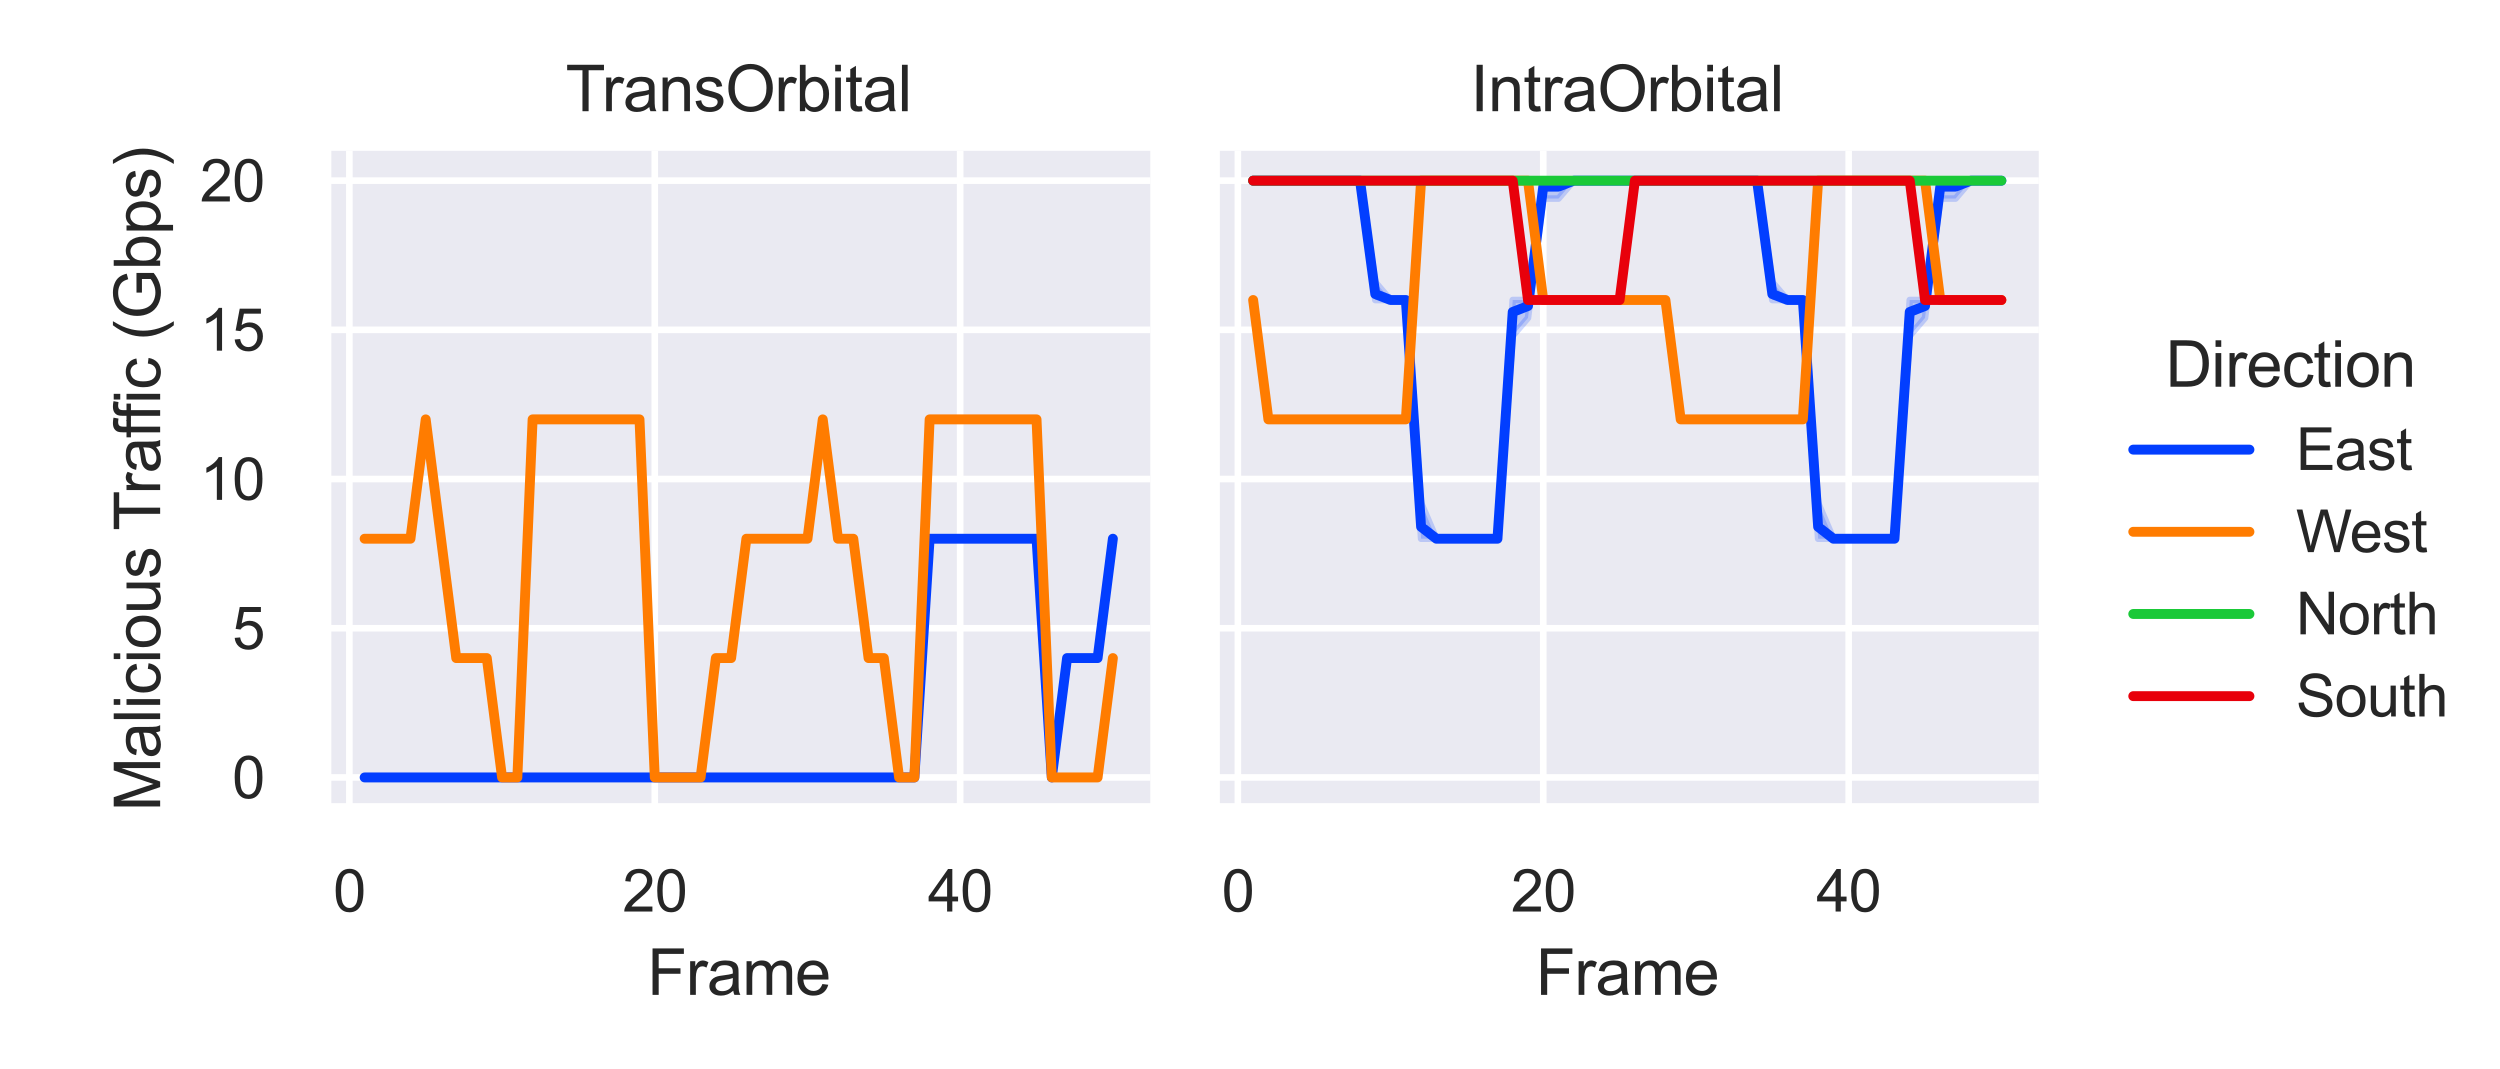 <?xml version="1.0" encoding="utf-8" standalone="no"?>
<!DOCTYPE svg PUBLIC "-//W3C//DTD SVG 1.1//EN"
  "http://www.w3.org/Graphics/SVG/1.1/DTD/svg11.dtd">
<svg xmlns:xlink="http://www.w3.org/1999/xlink" width="378.72pt" height="162pt" viewBox="0 0 378.72 162" xmlns="http://www.w3.org/2000/svg" version="1.1">
 <defs>
  <style type="text/css">*{stroke-linejoin: round; stroke-linecap: butt}</style>
 </defs>
 <g id="figure_1">
  <g id="patch_1">
   <path d="M 0 162 
L 378.72 162 
L 378.72 0 
L 0 0 
z
" style="fill: #ffffff"/>
  </g>
  <g id="axes_1">
   <g id="patch_2">
    <path d="M 49.57 122.292 
L 174.255 122.292 
L 174.255 22.848 
L 49.57 22.848 
z
" style="fill: #eaeaf2"/>
   </g>
   <g id="matplotlib.axis_1">
    <g id="xtick_1">
     <g id="line2d_1">
      <path d="M 52.924 122.292 
L 52.924 22.848 
" clip-path="url(#pdec6858792)" style="fill: none; stroke: #ffffff; stroke-linecap: round"/>
     </g>
     <g id="text_1">
      <!-- 0 -->
      <g style="fill: #262626" transform="translate(50.478 138.091) scale(0.088 -0.088)">
       <defs>
        <path id="ArialMT-30" d="M 266 2259 
Q 266 3072 433 3567 
Q 600 4063 929 4331 
Q 1259 4600 1759 4600 
Q 2128 4600 2406 4451 
Q 2684 4303 2865 4023 
Q 3047 3744 3150 3342 
Q 3253 2941 3253 2259 
Q 3253 1453 3087 958 
Q 2922 463 2592 192 
Q 2263 -78 1759 -78 
Q 1097 -78 719 397 
Q 266 969 266 2259 
z
M 844 2259 
Q 844 1131 1108 757 
Q 1372 384 1759 384 
Q 2147 384 2411 759 
Q 2675 1134 2675 2259 
Q 2675 3391 2411 3762 
Q 2147 4134 1753 4134 
Q 1366 4134 1134 3806 
Q 844 3388 844 2259 
z
" transform="scale(0.016)"/>
       </defs>
       <use xlink:href="#ArialMT-30"/>
      </g>
     </g>
    </g>
    <g id="xtick_2">
     <g id="line2d_2">
      <path d="M 99.19 122.292 
L 99.19 22.848 
" clip-path="url(#pdec6858792)" style="fill: none; stroke: #ffffff; stroke-linecap: round"/>
     </g>
     <g id="text_2">
      <!-- 20 -->
      <g style="fill: #262626" transform="translate(94.296 138.091) scale(0.088 -0.088)">
       <defs>
        <path id="ArialMT-32" d="M 3222 541 
L 3222 0 
L 194 0 
Q 188 203 259 391 
Q 375 700 629 1000 
Q 884 1300 1366 1694 
Q 2113 2306 2375 2664 
Q 2638 3022 2638 3341 
Q 2638 3675 2398 3904 
Q 2159 4134 1775 4134 
Q 1369 4134 1125 3890 
Q 881 3647 878 3216 
L 300 3275 
Q 359 3922 746 4261 
Q 1134 4600 1788 4600 
Q 2447 4600 2831 4234 
Q 3216 3869 3216 3328 
Q 3216 3053 3103 2787 
Q 2991 2522 2730 2228 
Q 2469 1934 1863 1422 
Q 1356 997 1212 845 
Q 1069 694 975 541 
L 3222 541 
z
" transform="scale(0.016)"/>
       </defs>
       <use xlink:href="#ArialMT-32"/>
       <use xlink:href="#ArialMT-30" x="55.615"/>
      </g>
     </g>
    </g>
    <g id="xtick_3">
     <g id="line2d_3">
      <path d="M 145.455 122.292 
L 145.455 22.848 
" clip-path="url(#pdec6858792)" style="fill: none; stroke: #ffffff; stroke-linecap: round"/>
     </g>
     <g id="text_3">
      <!-- 40 -->
      <g style="fill: #262626" transform="translate(140.561 138.091) scale(0.088 -0.088)">
       <defs>
        <path id="ArialMT-34" d="M 2069 0 
L 2069 1097 
L 81 1097 
L 81 1613 
L 2172 4581 
L 2631 4581 
L 2631 1613 
L 3250 1613 
L 3250 1097 
L 2631 1097 
L 2631 0 
L 2069 0 
z
M 2069 1613 
L 2069 3678 
L 634 1613 
L 2069 1613 
z
" transform="scale(0.016)"/>
       </defs>
       <use xlink:href="#ArialMT-34"/>
       <use xlink:href="#ArialMT-30" x="55.615"/>
      </g>
     </g>
    </g>
    <g id="text_4">
     <!-- Frame -->
     <g style="fill: #262626" transform="translate(98.046 150.711) scale(0.096 -0.096)">
      <defs>
       <path id="ArialMT-46" d="M 525 0 
L 525 4581 
L 3616 4581 
L 3616 4041 
L 1131 4041 
L 1131 2622 
L 3281 2622 
L 3281 2081 
L 1131 2081 
L 1131 0 
L 525 0 
z
" transform="scale(0.016)"/>
       <path id="ArialMT-72" d="M 416 0 
L 416 3319 
L 922 3319 
L 922 2816 
Q 1116 3169 1280 3281 
Q 1444 3394 1641 3394 
Q 1925 3394 2219 3213 
L 2025 2691 
Q 1819 2813 1613 2813 
Q 1428 2813 1281 2702 
Q 1134 2591 1072 2394 
Q 978 2094 978 1738 
L 978 0 
L 416 0 
z
" transform="scale(0.016)"/>
       <path id="ArialMT-61" d="M 2588 409 
Q 2275 144 1986 34 
Q 1697 -75 1366 -75 
Q 819 -75 525 192 
Q 231 459 231 875 
Q 231 1119 342 1320 
Q 453 1522 633 1644 
Q 813 1766 1038 1828 
Q 1203 1872 1538 1913 
Q 2219 1994 2541 2106 
Q 2544 2222 2544 2253 
Q 2544 2597 2384 2738 
Q 2169 2928 1744 2928 
Q 1347 2928 1158 2789 
Q 969 2650 878 2297 
L 328 2372 
Q 403 2725 575 2942 
Q 747 3159 1072 3276 
Q 1397 3394 1825 3394 
Q 2250 3394 2515 3294 
Q 2781 3194 2906 3042 
Q 3031 2891 3081 2659 
Q 3109 2516 3109 2141 
L 3109 1391 
Q 3109 606 3145 398 
Q 3181 191 3288 0 
L 2700 0 
Q 2613 175 2588 409 
z
M 2541 1666 
Q 2234 1541 1622 1453 
Q 1275 1403 1131 1340 
Q 988 1278 909 1158 
Q 831 1038 831 891 
Q 831 666 1001 516 
Q 1172 366 1500 366 
Q 1825 366 2078 508 
Q 2331 650 2450 897 
Q 2541 1088 2541 1459 
L 2541 1666 
z
" transform="scale(0.016)"/>
       <path id="ArialMT-6d" d="M 422 0 
L 422 3319 
L 925 3319 
L 925 2853 
Q 1081 3097 1340 3245 
Q 1600 3394 1931 3394 
Q 2300 3394 2536 3241 
Q 2772 3088 2869 2813 
Q 3263 3394 3894 3394 
Q 4388 3394 4653 3120 
Q 4919 2847 4919 2278 
L 4919 0 
L 4359 0 
L 4359 2091 
Q 4359 2428 4304 2576 
Q 4250 2725 4106 2815 
Q 3963 2906 3769 2906 
Q 3419 2906 3187 2673 
Q 2956 2441 2956 1928 
L 2956 0 
L 2394 0 
L 2394 2156 
Q 2394 2531 2256 2718 
Q 2119 2906 1806 2906 
Q 1569 2906 1367 2781 
Q 1166 2656 1075 2415 
Q 984 2175 984 1722 
L 984 0 
L 422 0 
z
" transform="scale(0.016)"/>
       <path id="ArialMT-65" d="M 2694 1069 
L 3275 997 
Q 3138 488 2766 206 
Q 2394 -75 1816 -75 
Q 1088 -75 661 373 
Q 234 822 234 1631 
Q 234 2469 665 2931 
Q 1097 3394 1784 3394 
Q 2450 3394 2872 2941 
Q 3294 2488 3294 1666 
Q 3294 1616 3291 1516 
L 816 1516 
Q 847 969 1125 678 
Q 1403 388 1819 388 
Q 2128 388 2347 550 
Q 2566 713 2694 1069 
z
M 847 1978 
L 2700 1978 
Q 2663 2397 2488 2606 
Q 2219 2931 1791 2931 
Q 1403 2931 1139 2672 
Q 875 2413 847 1978 
z
" transform="scale(0.016)"/>
      </defs>
      <use xlink:href="#ArialMT-46"/>
      <use xlink:href="#ArialMT-72" x="61.084"/>
      <use xlink:href="#ArialMT-61" x="94.385"/>
      <use xlink:href="#ArialMT-6d" x="150"/>
      <use xlink:href="#ArialMT-65" x="233.301"/>
     </g>
    </g>
   </g>
   <g id="matplotlib.axis_2">
    <g id="ytick_1">
     <g id="line2d_4">
      <path d="M 49.57 117.772 
L 174.255 117.772 
" clip-path="url(#pdec6858792)" style="fill: none; stroke: #ffffff; stroke-linecap: round"/>
     </g>
     <g id="text_5">
      <!-- 0 -->
      <g style="fill: #262626" transform="translate(35.177 120.921) scale(0.088 -0.088)">
       <use xlink:href="#ArialMT-30"/>
      </g>
     </g>
    </g>
    <g id="ytick_2">
     <g id="line2d_5">
      <path d="M 49.57 95.171 
L 174.255 95.171 
" clip-path="url(#pdec6858792)" style="fill: none; stroke: #ffffff; stroke-linecap: round"/>
     </g>
     <g id="text_6">
      <!-- 5 -->
      <g style="fill: #262626" transform="translate(35.177 98.32) scale(0.088 -0.088)">
       <defs>
        <path id="ArialMT-35" d="M 266 1200 
L 856 1250 
Q 922 819 1161 601 
Q 1400 384 1738 384 
Q 2144 384 2425 690 
Q 2706 997 2706 1503 
Q 2706 1984 2436 2262 
Q 2166 2541 1728 2541 
Q 1456 2541 1237 2417 
Q 1019 2294 894 2097 
L 366 2166 
L 809 4519 
L 3088 4519 
L 3088 3981 
L 1259 3981 
L 1013 2750 
Q 1425 3038 1878 3038 
Q 2478 3038 2890 2622 
Q 3303 2206 3303 1553 
Q 3303 931 2941 478 
Q 2500 -78 1738 -78 
Q 1113 -78 717 272 
Q 322 622 266 1200 
z
" transform="scale(0.016)"/>
       </defs>
       <use xlink:href="#ArialMT-35"/>
      </g>
     </g>
    </g>
    <g id="ytick_3">
     <g id="line2d_6">
      <path d="M 49.57 72.57 
L 174.255 72.57 
" clip-path="url(#pdec6858792)" style="fill: none; stroke: #ffffff; stroke-linecap: round"/>
     </g>
     <g id="text_7">
      <!-- 10 -->
      <g style="fill: #262626" transform="translate(30.283 75.719) scale(0.088 -0.088)">
       <defs>
        <path id="ArialMT-31" d="M 2384 0 
L 1822 0 
L 1822 3584 
Q 1619 3391 1289 3197 
Q 959 3003 697 2906 
L 697 3450 
Q 1169 3672 1522 3987 
Q 1875 4303 2022 4600 
L 2384 4600 
L 2384 0 
z
" transform="scale(0.016)"/>
       </defs>
       <use xlink:href="#ArialMT-31"/>
       <use xlink:href="#ArialMT-30" x="55.615"/>
      </g>
     </g>
    </g>
    <g id="ytick_4">
     <g id="line2d_7">
      <path d="M 49.57 49.969 
L 174.255 49.969 
" clip-path="url(#pdec6858792)" style="fill: none; stroke: #ffffff; stroke-linecap: round"/>
     </g>
     <g id="text_8">
      <!-- 15 -->
      <g style="fill: #262626" transform="translate(30.283 53.119) scale(0.088 -0.088)">
       <use xlink:href="#ArialMT-31"/>
       <use xlink:href="#ArialMT-35" x="55.615"/>
      </g>
     </g>
    </g>
    <g id="ytick_5">
     <g id="line2d_8">
      <path d="M 49.57 27.368 
L 174.255 27.368 
" clip-path="url(#pdec6858792)" style="fill: none; stroke: #ffffff; stroke-linecap: round"/>
     </g>
     <g id="text_9">
      <!-- 20 -->
      <g style="fill: #262626" transform="translate(30.283 30.518) scale(0.088 -0.088)">
       <use xlink:href="#ArialMT-32"/>
       <use xlink:href="#ArialMT-30" x="55.615"/>
      </g>
     </g>
    </g>
    <g id="text_10">
     <!-- Malicious Traffic (Gbps) -->
     <g style="fill: #262626" transform="translate(24.262 122.896) rotate(-90) scale(0.096 -0.096)">
      <defs>
       <path id="ArialMT-4d" d="M 475 0 
L 475 4581 
L 1388 4581 
L 2472 1338 
Q 2622 884 2691 659 
Q 2769 909 2934 1394 
L 4031 4581 
L 4847 4581 
L 4847 0 
L 4263 0 
L 4263 3834 
L 2931 0 
L 2384 0 
L 1059 3900 
L 1059 0 
L 475 0 
z
" transform="scale(0.016)"/>
       <path id="ArialMT-6c" d="M 409 0 
L 409 4581 
L 972 4581 
L 972 0 
L 409 0 
z
" transform="scale(0.016)"/>
       <path id="ArialMT-69" d="M 425 3934 
L 425 4581 
L 988 4581 
L 988 3934 
L 425 3934 
z
M 425 0 
L 425 3319 
L 988 3319 
L 988 0 
L 425 0 
z
" transform="scale(0.016)"/>
       <path id="ArialMT-63" d="M 2588 1216 
L 3141 1144 
Q 3050 572 2676 248 
Q 2303 -75 1759 -75 
Q 1078 -75 664 370 
Q 250 816 250 1647 
Q 250 2184 428 2587 
Q 606 2991 970 3192 
Q 1334 3394 1763 3394 
Q 2303 3394 2647 3120 
Q 2991 2847 3088 2344 
L 2541 2259 
Q 2463 2594 2264 2762 
Q 2066 2931 1784 2931 
Q 1359 2931 1093 2626 
Q 828 2322 828 1663 
Q 828 994 1084 691 
Q 1341 388 1753 388 
Q 2084 388 2306 591 
Q 2528 794 2588 1216 
z
" transform="scale(0.016)"/>
       <path id="ArialMT-6f" d="M 213 1659 
Q 213 2581 725 3025 
Q 1153 3394 1769 3394 
Q 2453 3394 2887 2945 
Q 3322 2497 3322 1706 
Q 3322 1066 3130 698 
Q 2938 331 2570 128 
Q 2203 -75 1769 -75 
Q 1072 -75 642 372 
Q 213 819 213 1659 
z
M 791 1659 
Q 791 1022 1069 705 
Q 1347 388 1769 388 
Q 2188 388 2466 706 
Q 2744 1025 2744 1678 
Q 2744 2294 2464 2611 
Q 2184 2928 1769 2928 
Q 1347 2928 1069 2612 
Q 791 2297 791 1659 
z
" transform="scale(0.016)"/>
       <path id="ArialMT-75" d="M 2597 0 
L 2597 488 
Q 2209 -75 1544 -75 
Q 1250 -75 995 37 
Q 741 150 617 320 
Q 494 491 444 738 
Q 409 903 409 1263 
L 409 3319 
L 972 3319 
L 972 1478 
Q 972 1038 1006 884 
Q 1059 663 1231 536 
Q 1403 409 1656 409 
Q 1909 409 2131 539 
Q 2353 669 2445 892 
Q 2538 1116 2538 1541 
L 2538 3319 
L 3100 3319 
L 3100 0 
L 2597 0 
z
" transform="scale(0.016)"/>
       <path id="ArialMT-73" d="M 197 991 
L 753 1078 
Q 800 744 1014 566 
Q 1228 388 1613 388 
Q 2000 388 2187 545 
Q 2375 703 2375 916 
Q 2375 1106 2209 1216 
Q 2094 1291 1634 1406 
Q 1016 1563 777 1677 
Q 538 1791 414 1992 
Q 291 2194 291 2438 
Q 291 2659 392 2848 
Q 494 3038 669 3163 
Q 800 3259 1026 3326 
Q 1253 3394 1513 3394 
Q 1903 3394 2198 3281 
Q 2494 3169 2634 2976 
Q 2775 2784 2828 2463 
L 2278 2388 
Q 2241 2644 2061 2787 
Q 1881 2931 1553 2931 
Q 1166 2931 1000 2803 
Q 834 2675 834 2503 
Q 834 2394 903 2306 
Q 972 2216 1119 2156 
Q 1203 2125 1616 2013 
Q 2213 1853 2448 1751 
Q 2684 1650 2818 1456 
Q 2953 1263 2953 975 
Q 2953 694 2789 445 
Q 2625 197 2315 61 
Q 2006 -75 1616 -75 
Q 969 -75 630 194 
Q 291 463 197 991 
z
" transform="scale(0.016)"/>
       <path id="ArialMT-20" transform="scale(0.016)"/>
       <path id="ArialMT-54" d="M 1659 0 
L 1659 4041 
L 150 4041 
L 150 4581 
L 3781 4581 
L 3781 4041 
L 2266 4041 
L 2266 0 
L 1659 0 
z
" transform="scale(0.016)"/>
       <path id="ArialMT-66" d="M 556 0 
L 556 2881 
L 59 2881 
L 59 3319 
L 556 3319 
L 556 3672 
Q 556 4006 616 4169 
Q 697 4388 901 4523 
Q 1106 4659 1475 4659 
Q 1713 4659 2000 4603 
L 1916 4113 
Q 1741 4144 1584 4144 
Q 1328 4144 1222 4034 
Q 1116 3925 1116 3625 
L 1116 3319 
L 1763 3319 
L 1763 2881 
L 1116 2881 
L 1116 0 
L 556 0 
z
" transform="scale(0.016)"/>
       <path id="ArialMT-28" d="M 1497 -1347 
Q 1031 -759 709 28 
Q 388 816 388 1659 
Q 388 2403 628 3084 
Q 909 3875 1497 4659 
L 1900 4659 
Q 1522 4009 1400 3731 
Q 1209 3300 1100 2831 
Q 966 2247 966 1656 
Q 966 153 1900 -1347 
L 1497 -1347 
z
" transform="scale(0.016)"/>
       <path id="ArialMT-47" d="M 2638 1797 
L 2638 2334 
L 4578 2338 
L 4578 638 
Q 4131 281 3656 101 
Q 3181 -78 2681 -78 
Q 2006 -78 1454 211 
Q 903 500 622 1047 
Q 341 1594 341 2269 
Q 341 2938 620 3517 
Q 900 4097 1425 4378 
Q 1950 4659 2634 4659 
Q 3131 4659 3532 4498 
Q 3934 4338 4162 4050 
Q 4391 3763 4509 3300 
L 3963 3150 
Q 3859 3500 3706 3700 
Q 3553 3900 3268 4020 
Q 2984 4141 2638 4141 
Q 2222 4141 1919 4014 
Q 1616 3888 1430 3681 
Q 1244 3475 1141 3228 
Q 966 2803 966 2306 
Q 966 1694 1177 1281 
Q 1388 869 1791 669 
Q 2194 469 2647 469 
Q 3041 469 3416 620 
Q 3791 772 3984 944 
L 3984 1797 
L 2638 1797 
z
" transform="scale(0.016)"/>
       <path id="ArialMT-62" d="M 941 0 
L 419 0 
L 419 4581 
L 981 4581 
L 981 2947 
Q 1338 3394 1891 3394 
Q 2197 3394 2470 3270 
Q 2744 3147 2920 2923 
Q 3097 2700 3197 2384 
Q 3297 2069 3297 1709 
Q 3297 856 2875 390 
Q 2453 -75 1863 -75 
Q 1275 -75 941 416 
L 941 0 
z
M 934 1684 
Q 934 1088 1097 822 
Q 1363 388 1816 388 
Q 2184 388 2453 708 
Q 2722 1028 2722 1663 
Q 2722 2313 2464 2622 
Q 2206 2931 1841 2931 
Q 1472 2931 1203 2611 
Q 934 2291 934 1684 
z
" transform="scale(0.016)"/>
       <path id="ArialMT-70" d="M 422 -1272 
L 422 3319 
L 934 3319 
L 934 2888 
Q 1116 3141 1344 3267 
Q 1572 3394 1897 3394 
Q 2322 3394 2647 3175 
Q 2972 2956 3137 2557 
Q 3303 2159 3303 1684 
Q 3303 1175 3120 767 
Q 2938 359 2589 142 
Q 2241 -75 1856 -75 
Q 1575 -75 1351 44 
Q 1128 163 984 344 
L 984 -1272 
L 422 -1272 
z
M 931 1641 
Q 931 1000 1190 694 
Q 1450 388 1819 388 
Q 2194 388 2461 705 
Q 2728 1022 2728 1688 
Q 2728 2322 2467 2637 
Q 2206 2953 1844 2953 
Q 1484 2953 1207 2617 
Q 931 2281 931 1641 
z
" transform="scale(0.016)"/>
       <path id="ArialMT-29" d="M 791 -1347 
L 388 -1347 
Q 1322 153 1322 1656 
Q 1322 2244 1188 2822 
Q 1081 3291 891 3722 
Q 769 4003 388 4659 
L 791 4659 
Q 1378 3875 1659 3084 
Q 1900 2403 1900 1659 
Q 1900 816 1576 28 
Q 1253 -759 791 -1347 
z
" transform="scale(0.016)"/>
      </defs>
      <use xlink:href="#ArialMT-4d"/>
      <use xlink:href="#ArialMT-61" x="83.301"/>
      <use xlink:href="#ArialMT-6c" x="138.916"/>
      <use xlink:href="#ArialMT-69" x="161.133"/>
      <use xlink:href="#ArialMT-63" x="183.35"/>
      <use xlink:href="#ArialMT-69" x="233.35"/>
      <use xlink:href="#ArialMT-6f" x="255.566"/>
      <use xlink:href="#ArialMT-75" x="311.182"/>
      <use xlink:href="#ArialMT-73" x="366.797"/>
      <use xlink:href="#ArialMT-20" x="416.797"/>
      <use xlink:href="#ArialMT-54" x="442.83"/>
      <use xlink:href="#ArialMT-72" x="500.164"/>
      <use xlink:href="#ArialMT-61" x="533.465"/>
      <use xlink:href="#ArialMT-66" x="589.08"/>
      <use xlink:href="#ArialMT-66" x="615.113"/>
      <use xlink:href="#ArialMT-69" x="642.896"/>
      <use xlink:href="#ArialMT-63" x="665.113"/>
      <use xlink:href="#ArialMT-20" x="715.113"/>
      <use xlink:href="#ArialMT-28" x="742.896"/>
      <use xlink:href="#ArialMT-47" x="776.197"/>
      <use xlink:href="#ArialMT-62" x="853.98"/>
      <use xlink:href="#ArialMT-70" x="909.596"/>
      <use xlink:href="#ArialMT-73" x="965.211"/>
      <use xlink:href="#ArialMT-29" x="1015.211"/>
     </g>
    </g>
   </g>
   <g id="PolyCollection_1">
    <defs>
     <path id="mb6832ce7b8" d="M 55.238 -44.228 
L 55.238 -44.228 
L 57.551 -44.228 
L 59.864 -44.228 
L 62.178 -44.228 
L 64.491 -44.228 
L 66.804 -44.228 
L 69.117 -44.228 
L 71.431 -44.228 
L 73.744 -44.228 
L 76.057 -44.228 
L 78.37 -44.228 
L 80.684 -44.228 
L 82.997 -44.228 
L 85.31 -44.228 
L 87.623 -44.228 
L 89.937 -44.228 
L 92.25 -44.228 
L 94.563 -44.228 
L 96.876 -44.228 
L 99.19 -44.228 
L 101.503 -44.228 
L 103.816 -44.228 
L 106.129 -44.228 
L 108.443 -44.228 
L 110.756 -44.228 
L 113.069 -44.228 
L 115.383 -44.228 
L 117.696 -44.228 
L 120.009 -44.228 
L 122.322 -44.228 
L 124.636 -44.228 
L 126.949 -44.228 
L 129.262 -44.228 
L 131.575 -44.228 
L 133.889 -44.228 
L 136.202 -44.228 
L 138.515 -44.228 
L 140.828 -80.39 
L 143.142 -80.39 
L 145.455 -80.39 
L 147.768 -80.39 
L 150.081 -80.39 
L 152.395 -80.39 
L 154.708 -80.39 
L 157.021 -80.39 
L 159.334 -44.228 
L 161.648 -62.309 
L 163.961 -62.309 
L 166.274 -62.309 
L 168.588 -80.39 
L 168.588 -80.39 
L 168.588 -80.39 
L 166.274 -62.309 
L 163.961 -62.309 
L 161.648 -62.309 
L 159.334 -44.228 
L 157.021 -80.39 
L 154.708 -80.39 
L 152.395 -80.39 
L 150.081 -80.39 
L 147.768 -80.39 
L 145.455 -80.39 
L 143.142 -80.39 
L 140.828 -80.39 
L 138.515 -44.228 
L 136.202 -44.228 
L 133.889 -44.228 
L 131.575 -44.228 
L 129.262 -44.228 
L 126.949 -44.228 
L 124.636 -44.228 
L 122.322 -44.228 
L 120.009 -44.228 
L 117.696 -44.228 
L 115.383 -44.228 
L 113.069 -44.228 
L 110.756 -44.228 
L 108.443 -44.228 
L 106.129 -44.228 
L 103.816 -44.228 
L 101.503 -44.228 
L 99.19 -44.228 
L 96.876 -44.228 
L 94.563 -44.228 
L 92.25 -44.228 
L 89.937 -44.228 
L 87.623 -44.228 
L 85.31 -44.228 
L 82.997 -44.228 
L 80.684 -44.228 
L 78.37 -44.228 
L 76.057 -44.228 
L 73.744 -44.228 
L 71.431 -44.228 
L 69.117 -44.228 
L 66.804 -44.228 
L 64.491 -44.228 
L 62.178 -44.228 
L 59.864 -44.228 
L 57.551 -44.228 
L 55.238 -44.228 
z
" style="stroke: #023eff; stroke-opacity: 0.2"/>
    </defs>
    <g clip-path="url(#pdec6858792)">
     <use xlink:href="#mb6832ce7b8" x="0" y="162" style="fill: #023eff; fill-opacity: 0.2; stroke: #023eff; stroke-opacity: 0.2"/>
    </g>
   </g>
   <g id="PolyCollection_2">
    <defs>
     <path id="m4a4d3ccf5b" d="M 55.238 -80.39 
L 55.238 -80.39 
L 57.551 -80.39 
L 59.864 -80.39 
L 62.178 -80.39 
L 64.491 -98.47 
L 66.804 -80.39 
L 69.117 -62.309 
L 71.431 -62.309 
L 73.744 -62.309 
L 76.057 -44.228 
L 78.37 -44.228 
L 80.684 -98.47 
L 82.997 -98.47 
L 85.31 -98.47 
L 87.623 -98.47 
L 89.937 -98.47 
L 92.25 -98.47 
L 94.563 -98.47 
L 96.876 -98.47 
L 99.19 -44.228 
L 101.503 -44.228 
L 103.816 -44.228 
L 106.129 -44.228 
L 108.443 -62.309 
L 110.756 -62.309 
L 113.069 -80.39 
L 115.383 -80.39 
L 117.696 -80.39 
L 120.009 -80.39 
L 122.322 -80.39 
L 124.636 -98.47 
L 126.949 -80.39 
L 129.262 -80.39 
L 131.575 -62.309 
L 133.889 -62.309 
L 136.202 -44.228 
L 138.515 -44.228 
L 140.828 -98.47 
L 143.142 -98.47 
L 145.455 -98.47 
L 147.768 -98.47 
L 150.081 -98.47 
L 152.395 -98.47 
L 154.708 -98.47 
L 157.021 -98.47 
L 159.334 -44.228 
L 161.648 -44.228 
L 163.961 -44.228 
L 166.274 -44.228 
L 168.588 -62.309 
L 168.588 -62.309 
L 168.588 -62.309 
L 166.274 -44.228 
L 163.961 -44.228 
L 161.648 -44.228 
L 159.334 -44.228 
L 157.021 -98.47 
L 154.708 -98.47 
L 152.395 -98.47 
L 150.081 -98.47 
L 147.768 -98.47 
L 145.455 -98.47 
L 143.142 -98.47 
L 140.828 -98.47 
L 138.515 -44.228 
L 136.202 -44.228 
L 133.889 -62.309 
L 131.575 -62.309 
L 129.262 -80.39 
L 126.949 -80.39 
L 124.636 -98.47 
L 122.322 -80.39 
L 120.009 -80.39 
L 117.696 -80.39 
L 115.383 -80.39 
L 113.069 -80.39 
L 110.756 -62.309 
L 108.443 -62.309 
L 106.129 -44.228 
L 103.816 -44.228 
L 101.503 -44.228 
L 99.19 -44.228 
L 96.876 -98.47 
L 94.563 -98.47 
L 92.25 -98.47 
L 89.937 -98.47 
L 87.623 -98.47 
L 85.31 -98.47 
L 82.997 -98.47 
L 80.684 -98.47 
L 78.37 -44.228 
L 76.057 -44.228 
L 73.744 -62.309 
L 71.431 -62.309 
L 69.117 -62.309 
L 66.804 -80.39 
L 64.491 -98.47 
L 62.178 -80.39 
L 59.864 -80.39 
L 57.551 -80.39 
L 55.238 -80.39 
z
" style="stroke: #ff7c00; stroke-opacity: 0.2"/>
    </defs>
    <g clip-path="url(#pdec6858792)">
     <use xlink:href="#m4a4d3ccf5b" x="0" y="162" style="fill: #ff7c00; fill-opacity: 0.2; stroke: #ff7c00; stroke-opacity: 0.2"/>
    </g>
   </g>
   <g id="PolyCollection_3"/>
   <g id="PolyCollection_4"/>
   <g id="line2d_9">
    <path d="M 55.238 117.772 
L 57.551 117.772 
L 59.864 117.772 
L 62.178 117.772 
L 64.491 117.772 
L 66.804 117.772 
L 69.117 117.772 
L 71.431 117.772 
L 73.744 117.772 
L 76.057 117.772 
L 78.37 117.772 
L 80.684 117.772 
L 82.997 117.772 
L 85.31 117.772 
L 87.623 117.772 
L 89.937 117.772 
L 92.25 117.772 
L 94.563 117.772 
L 96.876 117.772 
L 99.19 117.772 
L 101.503 117.772 
L 103.816 117.772 
L 106.129 117.772 
L 108.443 117.772 
L 110.756 117.772 
L 113.069 117.772 
L 115.383 117.772 
L 117.696 117.772 
L 120.009 117.772 
L 122.322 117.772 
L 124.636 117.772 
L 126.949 117.772 
L 129.262 117.772 
L 131.575 117.772 
L 133.889 117.772 
L 136.202 117.772 
L 138.515 117.772 
L 140.828 81.61 
L 143.142 81.61 
L 145.455 81.61 
L 147.768 81.61 
L 150.081 81.61 
L 152.395 81.61 
L 154.708 81.61 
L 157.021 81.61 
L 159.334 117.772 
L 161.648 99.691 
L 163.961 99.691 
L 166.274 99.691 
L 168.588 81.61 
" clip-path="url(#pdec6858792)" style="fill: none; stroke: #023eff; stroke-width: 1.5; stroke-linecap: round"/>
   </g>
   <g id="line2d_10">
    <path d="M 55.238 81.61 
L 57.551 81.61 
L 59.864 81.61 
L 62.178 81.61 
L 64.491 63.53 
L 66.804 81.61 
L 69.117 99.691 
L 71.431 99.691 
L 73.744 99.691 
L 76.057 117.772 
L 78.37 117.772 
L 80.684 63.53 
L 82.997 63.53 
L 85.31 63.53 
L 87.623 63.53 
L 89.937 63.53 
L 92.25 63.53 
L 94.563 63.53 
L 96.876 63.53 
L 99.19 117.772 
L 101.503 117.772 
L 103.816 117.772 
L 106.129 117.772 
L 108.443 99.691 
L 110.756 99.691 
L 113.069 81.61 
L 115.383 81.61 
L 117.696 81.61 
L 120.009 81.61 
L 122.322 81.61 
L 124.636 63.53 
L 126.949 81.61 
L 129.262 81.61 
L 131.575 99.691 
L 133.889 99.691 
L 136.202 117.772 
L 138.515 117.772 
L 140.828 63.53 
L 143.142 63.53 
L 145.455 63.53 
L 147.768 63.53 
L 150.081 63.53 
L 152.395 63.53 
L 154.708 63.53 
L 157.021 63.53 
L 159.334 117.772 
L 161.648 117.772 
L 163.961 117.772 
L 166.274 117.772 
L 168.588 99.691 
" clip-path="url(#pdec6858792)" style="fill: none; stroke: #ff7c00; stroke-width: 1.5; stroke-linecap: round"/>
   </g>
   <g id="line2d_11"/>
   <g id="line2d_12"/>
   <g id="patch_3">
    <path d="M 49.57 122.292 
L 49.57 22.848 
" style="fill: none; stroke: #ffffff; stroke-width: 1.25; stroke-linejoin: miter; stroke-linecap: square"/>
   </g>
   <g id="patch_4">
    <path d="M 49.57 122.292 
L 174.255 122.292 
" style="fill: none; stroke: #ffffff; stroke-width: 1.25; stroke-linejoin: miter; stroke-linecap: square"/>
   </g>
   <g id="text_11">
    <!-- TransOrbital -->
    <g style="fill: #262626" transform="translate(85.687 16.848) scale(0.096 -0.096)">
     <defs>
      <path id="ArialMT-6e" d="M 422 0 
L 422 3319 
L 928 3319 
L 928 2847 
Q 1294 3394 1984 3394 
Q 2284 3394 2536 3286 
Q 2788 3178 2913 3003 
Q 3038 2828 3088 2588 
Q 3119 2431 3119 2041 
L 3119 0 
L 2556 0 
L 2556 2019 
Q 2556 2363 2490 2533 
Q 2425 2703 2258 2804 
Q 2091 2906 1866 2906 
Q 1506 2906 1245 2678 
Q 984 2450 984 1813 
L 984 0 
L 422 0 
z
" transform="scale(0.016)"/>
      <path id="ArialMT-4f" d="M 309 2231 
Q 309 3372 921 4017 
Q 1534 4663 2503 4663 
Q 3138 4663 3647 4359 
Q 4156 4056 4423 3514 
Q 4691 2972 4691 2284 
Q 4691 1588 4409 1038 
Q 4128 488 3612 205 
Q 3097 -78 2500 -78 
Q 1853 -78 1343 234 
Q 834 547 571 1087 
Q 309 1628 309 2231 
z
M 934 2222 
Q 934 1394 1379 917 
Q 1825 441 2497 441 
Q 3181 441 3623 922 
Q 4066 1403 4066 2288 
Q 4066 2847 3877 3264 
Q 3688 3681 3323 3911 
Q 2959 4141 2506 4141 
Q 1863 4141 1398 3698 
Q 934 3256 934 2222 
z
" transform="scale(0.016)"/>
      <path id="ArialMT-74" d="M 1650 503 
L 1731 6 
Q 1494 -44 1306 -44 
Q 1000 -44 831 53 
Q 663 150 594 308 
Q 525 466 525 972 
L 525 2881 
L 113 2881 
L 113 3319 
L 525 3319 
L 525 4141 
L 1084 4478 
L 1084 3319 
L 1650 3319 
L 1650 2881 
L 1084 2881 
L 1084 941 
Q 1084 700 1114 631 
Q 1144 563 1211 522 
Q 1278 481 1403 481 
Q 1497 481 1650 503 
z
" transform="scale(0.016)"/>
     </defs>
     <use xlink:href="#ArialMT-54"/>
     <use xlink:href="#ArialMT-72" x="57.334"/>
     <use xlink:href="#ArialMT-61" x="90.635"/>
     <use xlink:href="#ArialMT-6e" x="146.25"/>
     <use xlink:href="#ArialMT-73" x="201.865"/>
     <use xlink:href="#ArialMT-4f" x="251.865"/>
     <use xlink:href="#ArialMT-72" x="329.648"/>
     <use xlink:href="#ArialMT-62" x="362.949"/>
     <use xlink:href="#ArialMT-69" x="418.564"/>
     <use xlink:href="#ArialMT-74" x="440.781"/>
     <use xlink:href="#ArialMT-61" x="468.564"/>
     <use xlink:href="#ArialMT-6c" x="524.18"/>
    </g>
   </g>
  </g>
  <g id="axes_2">
   <g id="patch_5">
    <path d="M 184.166 122.292 
L 308.851 122.292 
L 308.851 22.848 
L 184.166 22.848 
z
" style="fill: #eaeaf2"/>
   </g>
   <g id="matplotlib.axis_3">
    <g id="xtick_4">
     <g id="line2d_13">
      <path d="M 187.521 122.292 
L 187.521 22.848 
" clip-path="url(#p98d60929c9)" style="fill: none; stroke: #ffffff; stroke-linecap: round"/>
     </g>
     <g id="text_12">
      <!-- 0 -->
      <g style="fill: #262626" transform="translate(185.074 138.091) scale(0.088 -0.088)">
       <use xlink:href="#ArialMT-30"/>
      </g>
     </g>
    </g>
    <g id="xtick_5">
     <g id="line2d_14">
      <path d="M 233.786 122.292 
L 233.786 22.848 
" clip-path="url(#p98d60929c9)" style="fill: none; stroke: #ffffff; stroke-linecap: round"/>
     </g>
     <g id="text_13">
      <!-- 20 -->
      <g style="fill: #262626" transform="translate(228.892 138.091) scale(0.088 -0.088)">
       <use xlink:href="#ArialMT-32"/>
       <use xlink:href="#ArialMT-30" x="55.615"/>
      </g>
     </g>
    </g>
    <g id="xtick_6">
     <g id="line2d_15">
      <path d="M 280.051 122.292 
L 280.051 22.848 
" clip-path="url(#p98d60929c9)" style="fill: none; stroke: #ffffff; stroke-linecap: round"/>
     </g>
     <g id="text_14">
      <!-- 40 -->
      <g style="fill: #262626" transform="translate(275.157 138.091) scale(0.088 -0.088)">
       <use xlink:href="#ArialMT-34"/>
       <use xlink:href="#ArialMT-30" x="55.615"/>
      </g>
     </g>
    </g>
    <g id="text_15">
     <!-- Frame -->
     <g style="fill: #262626" transform="translate(232.642 150.711) scale(0.096 -0.096)">
      <use xlink:href="#ArialMT-46"/>
      <use xlink:href="#ArialMT-72" x="61.084"/>
      <use xlink:href="#ArialMT-61" x="94.385"/>
      <use xlink:href="#ArialMT-6d" x="150"/>
      <use xlink:href="#ArialMT-65" x="233.301"/>
     </g>
    </g>
   </g>
   <g id="matplotlib.axis_4">
    <g id="ytick_6">
     <g id="line2d_16">
      <path d="M 184.166 117.772 
L 308.851 117.772 
" clip-path="url(#p98d60929c9)" style="fill: none; stroke: #ffffff; stroke-linecap: round"/>
     </g>
    </g>
    <g id="ytick_7">
     <g id="line2d_17">
      <path d="M 184.166 95.171 
L 308.851 95.171 
" clip-path="url(#p98d60929c9)" style="fill: none; stroke: #ffffff; stroke-linecap: round"/>
     </g>
    </g>
    <g id="ytick_8">
     <g id="line2d_18">
      <path d="M 184.166 72.57 
L 308.851 72.57 
" clip-path="url(#p98d60929c9)" style="fill: none; stroke: #ffffff; stroke-linecap: round"/>
     </g>
    </g>
    <g id="ytick_9">
     <g id="line2d_19">
      <path d="M 184.166 49.969 
L 308.851 49.969 
" clip-path="url(#p98d60929c9)" style="fill: none; stroke: #ffffff; stroke-linecap: round"/>
     </g>
    </g>
    <g id="ytick_10">
     <g id="line2d_20">
      <path d="M 184.166 27.368 
L 308.851 27.368 
" clip-path="url(#p98d60929c9)" style="fill: none; stroke: #ffffff; stroke-linecap: round"/>
     </g>
    </g>
   </g>
   <g id="PolyCollection_5">
    <defs>
     <path id="m0c29df9c67" d="M 189.834 -134.632 
L 189.834 -134.632 
L 192.147 -134.632 
L 194.46 -134.632 
L 196.774 -134.632 
L 199.087 -134.632 
L 201.4 -134.632 
L 203.714 -134.632 
L 206.027 -134.632 
L 208.34 -116.551 
L 210.653 -116.551 
L 212.967 -116.551 
L 215.28 -80.39 
L 217.593 -80.39 
L 219.906 -80.39 
L 222.22 -80.39 
L 224.533 -80.39 
L 226.846 -80.39 
L 229.159 -111.127 
L 231.473 -113.839 
L 233.786 -131.92 
L 236.099 -131.92 
L 238.412 -134.632 
L 240.726 -134.632 
L 243.039 -134.632 
L 245.352 -134.632 
L 247.665 -134.632 
L 249.979 -134.632 
L 252.292 -134.632 
L 254.605 -134.632 
L 256.918 -134.632 
L 259.232 -134.632 
L 261.545 -134.632 
L 263.858 -134.632 
L 266.172 -134.632 
L 268.485 -116.551 
L 270.798 -116.551 
L 273.111 -116.551 
L 275.425 -80.39 
L 277.738 -80.39 
L 280.051 -80.39 
L 282.364 -80.39 
L 284.678 -80.39 
L 286.991 -80.39 
L 289.304 -111.127 
L 291.617 -113.839 
L 293.931 -131.92 
L 296.244 -131.92 
L 298.557 -134.632 
L 300.87 -134.632 
L 303.184 -134.632 
L 303.184 -134.632 
L 303.184 -134.632 
L 300.87 -134.632 
L 298.557 -134.632 
L 296.244 -134.632 
L 293.931 -134.632 
L 291.617 -116.551 
L 289.304 -116.551 
L 286.991 -80.39 
L 284.678 -80.39 
L 282.364 -80.39 
L 280.051 -80.39 
L 277.738 -80.39 
L 275.425 -85.814 
L 273.111 -116.551 
L 270.798 -116.551 
L 268.485 -119.263 
L 266.172 -134.632 
L 263.858 -134.632 
L 261.545 -134.632 
L 259.232 -134.632 
L 256.918 -134.632 
L 254.605 -134.632 
L 252.292 -134.632 
L 249.979 -134.632 
L 247.665 -134.632 
L 245.352 -134.632 
L 243.039 -134.632 
L 240.726 -134.632 
L 238.412 -134.632 
L 236.099 -134.632 
L 233.786 -134.632 
L 231.473 -116.551 
L 229.159 -116.551 
L 226.846 -80.39 
L 224.533 -80.39 
L 222.22 -80.39 
L 219.906 -80.39 
L 217.593 -80.39 
L 215.28 -85.814 
L 212.967 -116.551 
L 210.653 -116.551 
L 208.34 -119.263 
L 206.027 -134.632 
L 203.714 -134.632 
L 201.4 -134.632 
L 199.087 -134.632 
L 196.774 -134.632 
L 194.46 -134.632 
L 192.147 -134.632 
L 189.834 -134.632 
z
" style="stroke: #023eff; stroke-opacity: 0.2"/>
    </defs>
    <g clip-path="url(#p98d60929c9)">
     <use xlink:href="#m0c29df9c67" x="0" y="162" style="fill: #023eff; fill-opacity: 0.2; stroke: #023eff; stroke-opacity: 0.2"/>
    </g>
   </g>
   <g id="PolyCollection_6">
    <defs>
     <path id="mf82cb26952" d="M 189.834 -116.551 
L 189.834 -116.551 
L 192.147 -98.47 
L 194.46 -98.47 
L 196.774 -98.47 
L 199.087 -98.47 
L 201.4 -98.47 
L 203.714 -98.47 
L 206.027 -98.47 
L 208.34 -98.47 
L 210.653 -98.47 
L 212.967 -98.47 
L 215.28 -134.632 
L 217.593 -134.632 
L 219.906 -134.632 
L 222.22 -134.632 
L 224.533 -134.632 
L 226.846 -134.632 
L 229.159 -134.632 
L 231.473 -134.632 
L 233.786 -116.551 
L 236.099 -116.551 
L 238.412 -116.551 
L 240.726 -116.551 
L 243.039 -116.551 
L 245.352 -116.551 
L 247.665 -116.551 
L 249.979 -116.551 
L 252.292 -116.551 
L 254.605 -98.47 
L 256.918 -98.47 
L 259.232 -98.47 
L 261.545 -98.47 
L 263.858 -98.47 
L 266.172 -98.47 
L 268.485 -98.47 
L 270.798 -98.47 
L 273.111 -98.47 
L 275.425 -134.632 
L 277.738 -134.632 
L 280.051 -134.632 
L 282.364 -134.632 
L 284.678 -134.632 
L 286.991 -134.632 
L 289.304 -134.632 
L 291.617 -134.632 
L 293.931 -116.551 
L 296.244 -116.551 
L 298.557 -116.551 
L 300.87 -116.551 
L 303.184 -116.551 
L 303.184 -116.551 
L 303.184 -116.551 
L 300.87 -116.551 
L 298.557 -116.551 
L 296.244 -116.551 
L 293.931 -116.551 
L 291.617 -134.632 
L 289.304 -134.632 
L 286.991 -134.632 
L 284.678 -134.632 
L 282.364 -134.632 
L 280.051 -134.632 
L 277.738 -134.632 
L 275.425 -134.632 
L 273.111 -98.47 
L 270.798 -98.47 
L 268.485 -98.47 
L 266.172 -98.47 
L 263.858 -98.47 
L 261.545 -98.47 
L 259.232 -98.47 
L 256.918 -98.47 
L 254.605 -98.47 
L 252.292 -116.551 
L 249.979 -116.551 
L 247.665 -116.551 
L 245.352 -116.551 
L 243.039 -116.551 
L 240.726 -116.551 
L 238.412 -116.551 
L 236.099 -116.551 
L 233.786 -116.551 
L 231.473 -134.632 
L 229.159 -134.632 
L 226.846 -134.632 
L 224.533 -134.632 
L 222.22 -134.632 
L 219.906 -134.632 
L 217.593 -134.632 
L 215.28 -134.632 
L 212.967 -98.47 
L 210.653 -98.47 
L 208.34 -98.47 
L 206.027 -98.47 
L 203.714 -98.47 
L 201.4 -98.47 
L 199.087 -98.47 
L 196.774 -98.47 
L 194.46 -98.47 
L 192.147 -98.47 
L 189.834 -116.551 
z
" style="stroke: #ff7c00; stroke-opacity: 0.2"/>
    </defs>
    <g clip-path="url(#p98d60929c9)">
     <use xlink:href="#mf82cb26952" x="0" y="162" style="fill: #ff7c00; fill-opacity: 0.2; stroke: #ff7c00; stroke-opacity: 0.2"/>
    </g>
   </g>
   <g id="PolyCollection_7">
    <defs>
     <path id="me5e25a63c5" d="M 189.834 -134.632 
L 189.834 -134.632 
L 192.147 -134.632 
L 194.46 -134.632 
L 196.774 -134.632 
L 199.087 -134.632 
L 201.4 -134.632 
L 203.714 -134.632 
L 206.027 -134.632 
L 208.34 -134.632 
L 210.653 -134.632 
L 212.967 -134.632 
L 215.28 -134.632 
L 217.593 -134.632 
L 219.906 -134.632 
L 222.22 -134.632 
L 224.533 -134.632 
L 226.846 -134.632 
L 229.159 -134.632 
L 231.473 -134.632 
L 233.786 -134.632 
L 236.099 -134.632 
L 238.412 -134.632 
L 240.726 -134.632 
L 243.039 -134.632 
L 245.352 -134.632 
L 247.665 -134.632 
L 249.979 -134.632 
L 252.292 -134.632 
L 254.605 -134.632 
L 256.918 -134.632 
L 259.232 -134.632 
L 261.545 -134.632 
L 263.858 -134.632 
L 266.172 -134.632 
L 268.485 -134.632 
L 270.798 -134.632 
L 273.111 -134.632 
L 275.425 -134.632 
L 277.738 -134.632 
L 280.051 -134.632 
L 282.364 -134.632 
L 284.678 -134.632 
L 286.991 -134.632 
L 289.304 -134.632 
L 291.617 -134.632 
L 293.931 -134.632 
L 296.244 -134.632 
L 298.557 -134.632 
L 300.87 -134.632 
L 303.184 -134.632 
L 303.184 -134.632 
L 303.184 -134.632 
L 300.87 -134.632 
L 298.557 -134.632 
L 296.244 -134.632 
L 293.931 -134.632 
L 291.617 -134.632 
L 289.304 -134.632 
L 286.991 -134.632 
L 284.678 -134.632 
L 282.364 -134.632 
L 280.051 -134.632 
L 277.738 -134.632 
L 275.425 -134.632 
L 273.111 -134.632 
L 270.798 -134.632 
L 268.485 -134.632 
L 266.172 -134.632 
L 263.858 -134.632 
L 261.545 -134.632 
L 259.232 -134.632 
L 256.918 -134.632 
L 254.605 -134.632 
L 252.292 -134.632 
L 249.979 -134.632 
L 247.665 -134.632 
L 245.352 -134.632 
L 243.039 -134.632 
L 240.726 -134.632 
L 238.412 -134.632 
L 236.099 -134.632 
L 233.786 -134.632 
L 231.473 -134.632 
L 229.159 -134.632 
L 226.846 -134.632 
L 224.533 -134.632 
L 222.22 -134.632 
L 219.906 -134.632 
L 217.593 -134.632 
L 215.28 -134.632 
L 212.967 -134.632 
L 210.653 -134.632 
L 208.34 -134.632 
L 206.027 -134.632 
L 203.714 -134.632 
L 201.4 -134.632 
L 199.087 -134.632 
L 196.774 -134.632 
L 194.46 -134.632 
L 192.147 -134.632 
L 189.834 -134.632 
z
" style="stroke: #1ac938; stroke-opacity: 0.2"/>
    </defs>
    <g clip-path="url(#p98d60929c9)">
     <use xlink:href="#me5e25a63c5" x="0" y="162" style="fill: #1ac938; fill-opacity: 0.2; stroke: #1ac938; stroke-opacity: 0.2"/>
    </g>
   </g>
   <g id="PolyCollection_8">
    <defs>
     <path id="mfd0c630559" d="M 189.834 -134.632 
L 189.834 -134.632 
L 192.147 -134.632 
L 194.46 -134.632 
L 196.774 -134.632 
L 199.087 -134.632 
L 201.4 -134.632 
L 203.714 -134.632 
L 206.027 -134.632 
L 208.34 -134.632 
L 210.653 -134.632 
L 212.967 -134.632 
L 215.28 -134.632 
L 217.593 -134.632 
L 219.906 -134.632 
L 222.22 -134.632 
L 224.533 -134.632 
L 226.846 -134.632 
L 229.159 -134.632 
L 231.473 -116.551 
L 233.786 -116.551 
L 236.099 -116.551 
L 238.412 -116.551 
L 240.726 -116.551 
L 243.039 -116.551 
L 245.352 -116.551 
L 247.665 -134.632 
L 249.979 -134.632 
L 252.292 -134.632 
L 254.605 -134.632 
L 256.918 -134.632 
L 259.232 -134.632 
L 261.545 -134.632 
L 263.858 -134.632 
L 266.172 -134.632 
L 268.485 -134.632 
L 270.798 -134.632 
L 273.111 -134.632 
L 275.425 -134.632 
L 277.738 -134.632 
L 280.051 -134.632 
L 282.364 -134.632 
L 284.678 -134.632 
L 286.991 -134.632 
L 289.304 -134.632 
L 291.617 -116.551 
L 293.931 -116.551 
L 296.244 -116.551 
L 298.557 -116.551 
L 300.87 -116.551 
L 303.184 -116.551 
L 303.184 -116.551 
L 303.184 -116.551 
L 300.87 -116.551 
L 298.557 -116.551 
L 296.244 -116.551 
L 293.931 -116.551 
L 291.617 -116.551 
L 289.304 -134.632 
L 286.991 -134.632 
L 284.678 -134.632 
L 282.364 -134.632 
L 280.051 -134.632 
L 277.738 -134.632 
L 275.425 -134.632 
L 273.111 -134.632 
L 270.798 -134.632 
L 268.485 -134.632 
L 266.172 -134.632 
L 263.858 -134.632 
L 261.545 -134.632 
L 259.232 -134.632 
L 256.918 -134.632 
L 254.605 -134.632 
L 252.292 -134.632 
L 249.979 -134.632 
L 247.665 -134.632 
L 245.352 -116.551 
L 243.039 -116.551 
L 240.726 -116.551 
L 238.412 -116.551 
L 236.099 -116.551 
L 233.786 -116.551 
L 231.473 -116.551 
L 229.159 -134.632 
L 226.846 -134.632 
L 224.533 -134.632 
L 222.22 -134.632 
L 219.906 -134.632 
L 217.593 -134.632 
L 215.28 -134.632 
L 212.967 -134.632 
L 210.653 -134.632 
L 208.34 -134.632 
L 206.027 -134.632 
L 203.714 -134.632 
L 201.4 -134.632 
L 199.087 -134.632 
L 196.774 -134.632 
L 194.46 -134.632 
L 192.147 -134.632 
L 189.834 -134.632 
z
" style="stroke: #e8000b; stroke-opacity: 0.2"/>
    </defs>
    <g clip-path="url(#p98d60929c9)">
     <use xlink:href="#mfd0c630559" x="0" y="162" style="fill: #e8000b; fill-opacity: 0.2; stroke: #e8000b; stroke-opacity: 0.2"/>
    </g>
   </g>
   <g id="line2d_21">
    <path d="M 189.834 27.368 
L 192.147 27.368 
L 194.46 27.368 
L 196.774 27.368 
L 199.087 27.368 
L 201.4 27.368 
L 203.714 27.368 
L 206.027 27.368 
L 208.34 44.545 
L 210.653 45.449 
L 212.967 45.449 
L 215.28 79.802 
L 217.593 81.61 
L 219.906 81.61 
L 222.22 81.61 
L 224.533 81.61 
L 226.846 81.61 
L 229.159 47.257 
L 231.473 46.353 
L 233.786 28.272 
L 236.099 28.272 
L 238.412 27.368 
L 240.726 27.368 
L 243.039 27.368 
L 245.352 27.368 
L 247.665 27.368 
L 249.979 27.368 
L 252.292 27.368 
L 254.605 27.368 
L 256.918 27.368 
L 259.232 27.368 
L 261.545 27.368 
L 263.858 27.368 
L 266.172 27.368 
L 268.485 44.545 
L 270.798 45.449 
L 273.111 45.449 
L 275.425 79.802 
L 277.738 81.61 
L 280.051 81.61 
L 282.364 81.61 
L 284.678 81.61 
L 286.991 81.61 
L 289.304 47.257 
L 291.617 46.353 
L 293.931 28.272 
L 296.244 28.272 
L 298.557 27.368 
L 300.87 27.368 
L 303.184 27.368 
" clip-path="url(#p98d60929c9)" style="fill: none; stroke: #023eff; stroke-width: 1.5; stroke-linecap: round"/>
   </g>
   <g id="line2d_22">
    <path d="M 189.834 45.449 
L 192.147 63.53 
L 194.46 63.53 
L 196.774 63.53 
L 199.087 63.53 
L 201.4 63.53 
L 203.714 63.53 
L 206.027 63.53 
L 208.34 63.53 
L 210.653 63.53 
L 212.967 63.53 
L 215.28 27.368 
L 217.593 27.368 
L 219.906 27.368 
L 222.22 27.368 
L 224.533 27.368 
L 226.846 27.368 
L 229.159 27.368 
L 231.473 27.368 
L 233.786 45.449 
L 236.099 45.449 
L 238.412 45.449 
L 240.726 45.449 
L 243.039 45.449 
L 245.352 45.449 
L 247.665 45.449 
L 249.979 45.449 
L 252.292 45.449 
L 254.605 63.53 
L 256.918 63.53 
L 259.232 63.53 
L 261.545 63.53 
L 263.858 63.53 
L 266.172 63.53 
L 268.485 63.53 
L 270.798 63.53 
L 273.111 63.53 
L 275.425 27.368 
L 277.738 27.368 
L 280.051 27.368 
L 282.364 27.368 
L 284.678 27.368 
L 286.991 27.368 
L 289.304 27.368 
L 291.617 27.368 
L 293.931 45.449 
L 296.244 45.449 
L 298.557 45.449 
L 300.87 45.449 
L 303.184 45.449 
" clip-path="url(#p98d60929c9)" style="fill: none; stroke: #ff7c00; stroke-width: 1.5; stroke-linecap: round"/>
   </g>
   <g id="line2d_23">
    <path d="M 189.834 27.368 
L 192.147 27.368 
L 194.46 27.368 
L 196.774 27.368 
L 199.087 27.368 
L 201.4 27.368 
L 203.714 27.368 
L 206.027 27.368 
L 208.34 27.368 
L 210.653 27.368 
L 212.967 27.368 
L 215.28 27.368 
L 217.593 27.368 
L 219.906 27.368 
L 222.22 27.368 
L 224.533 27.368 
L 226.846 27.368 
L 229.159 27.368 
L 231.473 27.368 
L 233.786 27.368 
L 236.099 27.368 
L 238.412 27.368 
L 240.726 27.368 
L 243.039 27.368 
L 245.352 27.368 
L 247.665 27.368 
L 249.979 27.368 
L 252.292 27.368 
L 254.605 27.368 
L 256.918 27.368 
L 259.232 27.368 
L 261.545 27.368 
L 263.858 27.368 
L 266.172 27.368 
L 268.485 27.368 
L 270.798 27.368 
L 273.111 27.368 
L 275.425 27.368 
L 277.738 27.368 
L 280.051 27.368 
L 282.364 27.368 
L 284.678 27.368 
L 286.991 27.368 
L 289.304 27.368 
L 291.617 27.368 
L 293.931 27.368 
L 296.244 27.368 
L 298.557 27.368 
L 300.87 27.368 
L 303.184 27.368 
" clip-path="url(#p98d60929c9)" style="fill: none; stroke: #1ac938; stroke-width: 1.5; stroke-linecap: round"/>
   </g>
   <g id="line2d_24">
    <path d="M 189.834 27.368 
L 192.147 27.368 
L 194.46 27.368 
L 196.774 27.368 
L 199.087 27.368 
L 201.4 27.368 
L 203.714 27.368 
L 206.027 27.368 
L 208.34 27.368 
L 210.653 27.368 
L 212.967 27.368 
L 215.28 27.368 
L 217.593 27.368 
L 219.906 27.368 
L 222.22 27.368 
L 224.533 27.368 
L 226.846 27.368 
L 229.159 27.368 
L 231.473 45.449 
L 233.786 45.449 
L 236.099 45.449 
L 238.412 45.449 
L 240.726 45.449 
L 243.039 45.449 
L 245.352 45.449 
L 247.665 27.368 
L 249.979 27.368 
L 252.292 27.368 
L 254.605 27.368 
L 256.918 27.368 
L 259.232 27.368 
L 261.545 27.368 
L 263.858 27.368 
L 266.172 27.368 
L 268.485 27.368 
L 270.798 27.368 
L 273.111 27.368 
L 275.425 27.368 
L 277.738 27.368 
L 280.051 27.368 
L 282.364 27.368 
L 284.678 27.368 
L 286.991 27.368 
L 289.304 27.368 
L 291.617 45.449 
L 293.931 45.449 
L 296.244 45.449 
L 298.557 45.449 
L 300.87 45.449 
L 303.184 45.449 
" clip-path="url(#p98d60929c9)" style="fill: none; stroke: #e8000b; stroke-width: 1.5; stroke-linecap: round"/>
   </g>
   <g id="patch_6">
    <path d="M 184.166 122.292 
L 184.166 22.848 
" style="fill: none; stroke: #ffffff; stroke-width: 1.25; stroke-linejoin: miter; stroke-linecap: square"/>
   </g>
   <g id="patch_7">
    <path d="M 184.166 122.292 
L 308.851 122.292 
" style="fill: none; stroke: #ffffff; stroke-width: 1.25; stroke-linejoin: miter; stroke-linecap: square"/>
   </g>
   <g id="text_16">
    <!-- IntraOrbital -->
    <g style="fill: #262626" transform="translate(222.768 16.848) scale(0.096 -0.096)">
     <defs>
      <path id="ArialMT-49" d="M 597 0 
L 597 4581 
L 1203 4581 
L 1203 0 
L 597 0 
z
" transform="scale(0.016)"/>
     </defs>
     <use xlink:href="#ArialMT-49"/>
     <use xlink:href="#ArialMT-6e" x="27.783"/>
     <use xlink:href="#ArialMT-74" x="83.398"/>
     <use xlink:href="#ArialMT-72" x="111.182"/>
     <use xlink:href="#ArialMT-61" x="144.482"/>
     <use xlink:href="#ArialMT-4f" x="200.098"/>
     <use xlink:href="#ArialMT-72" x="277.881"/>
     <use xlink:href="#ArialMT-62" x="311.182"/>
     <use xlink:href="#ArialMT-69" x="366.797"/>
     <use xlink:href="#ArialMT-74" x="389.014"/>
     <use xlink:href="#ArialMT-61" x="416.797"/>
     <use xlink:href="#ArialMT-6c" x="472.412"/>
    </g>
   </g>
  </g>
  <g id="legend_1">
   <g id="text_17">
    <!-- Direction -->
    <g style="fill: #262626" transform="translate(328.043 58.586) scale(0.096 -0.096)">
     <defs>
      <path id="ArialMT-44" d="M 494 0 
L 494 4581 
L 2072 4581 
Q 2606 4581 2888 4516 
Q 3281 4425 3559 4188 
Q 3922 3881 4101 3404 
Q 4281 2928 4281 2316 
Q 4281 1794 4159 1391 
Q 4038 988 3847 723 
Q 3656 459 3429 307 
Q 3203 156 2883 78 
Q 2563 0 2147 0 
L 494 0 
z
M 1100 541 
L 2078 541 
Q 2531 541 2789 625 
Q 3047 709 3200 863 
Q 3416 1078 3536 1442 
Q 3656 1806 3656 2325 
Q 3656 3044 3420 3430 
Q 3184 3816 2847 3947 
Q 2603 4041 2063 4041 
L 1100 4041 
L 1100 541 
z
" transform="scale(0.016)"/>
     </defs>
     <use xlink:href="#ArialMT-44"/>
     <use xlink:href="#ArialMT-69" x="72.217"/>
     <use xlink:href="#ArialMT-72" x="94.434"/>
     <use xlink:href="#ArialMT-65" x="127.734"/>
     <use xlink:href="#ArialMT-63" x="183.35"/>
     <use xlink:href="#ArialMT-74" x="233.35"/>
     <use xlink:href="#ArialMT-69" x="261.133"/>
     <use xlink:href="#ArialMT-6f" x="283.35"/>
     <use xlink:href="#ArialMT-6e" x="338.965"/>
    </g>
   </g>
   <g id="line2d_25">
    <path d="M 323.164 68.113 
L 331.964 68.113 
L 340.764 68.113 
" style="fill: none; stroke: #023eff; stroke-width: 1.5; stroke-linecap: round"/>
   </g>
   <g id="text_18">
    <!-- East -->
    <g style="fill: #262626" transform="translate(347.805 71.193) scale(0.088 -0.088)">
     <defs>
      <path id="ArialMT-45" d="M 506 0 
L 506 4581 
L 3819 4581 
L 3819 4041 
L 1113 4041 
L 1113 2638 
L 3647 2638 
L 3647 2100 
L 1113 2100 
L 1113 541 
L 3925 541 
L 3925 0 
L 506 0 
z
" transform="scale(0.016)"/>
     </defs>
     <use xlink:href="#ArialMT-45"/>
     <use xlink:href="#ArialMT-61" x="66.699"/>
     <use xlink:href="#ArialMT-73" x="122.314"/>
     <use xlink:href="#ArialMT-74" x="172.314"/>
    </g>
   </g>
   <g id="line2d_26">
    <path d="M 323.164 80.561 
L 331.964 80.561 
L 340.764 80.561 
" style="fill: none; stroke: #ff7c00; stroke-width: 1.5; stroke-linecap: round"/>
   </g>
   <g id="text_19">
    <!-- West -->
    <g style="fill: #262626" transform="translate(347.805 83.641) scale(0.088 -0.088)">
     <defs>
      <path id="ArialMT-57" d="M 1294 0 
L 78 4581 
L 700 4581 
L 1397 1578 
Q 1509 1106 1591 641 
Q 1766 1375 1797 1488 
L 2669 4581 
L 3400 4581 
L 4056 2263 
Q 4303 1400 4413 641 
Q 4500 1075 4641 1638 
L 5359 4581 
L 5969 4581 
L 4713 0 
L 4128 0 
L 3163 3491 
Q 3041 3928 3019 4028 
Q 2947 3713 2884 3491 
L 1913 0 
L 1294 0 
z
" transform="scale(0.016)"/>
     </defs>
     <use xlink:href="#ArialMT-57"/>
     <use xlink:href="#ArialMT-65" x="92.635"/>
     <use xlink:href="#ArialMT-73" x="148.25"/>
     <use xlink:href="#ArialMT-74" x="198.25"/>
    </g>
   </g>
   <g id="line2d_27">
    <path d="M 323.164 93.009 
L 331.964 93.009 
L 340.764 93.009 
" style="fill: none; stroke: #1ac938; stroke-width: 1.5; stroke-linecap: round"/>
   </g>
   <g id="text_20">
    <!-- North -->
    <g style="fill: #262626" transform="translate(347.805 96.089) scale(0.088 -0.088)">
     <defs>
      <path id="ArialMT-4e" d="M 488 0 
L 488 4581 
L 1109 4581 
L 3516 984 
L 3516 4581 
L 4097 4581 
L 4097 0 
L 3475 0 
L 1069 3600 
L 1069 0 
L 488 0 
z
" transform="scale(0.016)"/>
      <path id="ArialMT-68" d="M 422 0 
L 422 4581 
L 984 4581 
L 984 2938 
Q 1378 3394 1978 3394 
Q 2347 3394 2619 3248 
Q 2891 3103 3008 2847 
Q 3125 2591 3125 2103 
L 3125 0 
L 2563 0 
L 2563 2103 
Q 2563 2525 2380 2717 
Q 2197 2909 1863 2909 
Q 1613 2909 1392 2779 
Q 1172 2650 1078 2428 
Q 984 2206 984 1816 
L 984 0 
L 422 0 
z
" transform="scale(0.016)"/>
     </defs>
     <use xlink:href="#ArialMT-4e"/>
     <use xlink:href="#ArialMT-6f" x="72.217"/>
     <use xlink:href="#ArialMT-72" x="127.832"/>
     <use xlink:href="#ArialMT-74" x="161.133"/>
     <use xlink:href="#ArialMT-68" x="188.916"/>
    </g>
   </g>
   <g id="line2d_28">
    <path d="M 323.164 105.457 
L 331.964 105.457 
L 340.764 105.457 
" style="fill: none; stroke: #e8000b; stroke-width: 1.5; stroke-linecap: round"/>
   </g>
   <g id="text_21">
    <!-- South -->
    <g style="fill: #262626" transform="translate(347.805 108.537) scale(0.088 -0.088)">
     <defs>
      <path id="ArialMT-53" d="M 288 1472 
L 859 1522 
Q 900 1178 1048 958 
Q 1197 738 1509 602 
Q 1822 466 2213 466 
Q 2559 466 2825 569 
Q 3091 672 3220 851 
Q 3350 1031 3350 1244 
Q 3350 1459 3225 1620 
Q 3100 1781 2813 1891 
Q 2628 1963 1997 2114 
Q 1366 2266 1113 2400 
Q 784 2572 623 2826 
Q 463 3081 463 3397 
Q 463 3744 659 4045 
Q 856 4347 1234 4503 
Q 1613 4659 2075 4659 
Q 2584 4659 2973 4495 
Q 3363 4331 3572 4012 
Q 3781 3694 3797 3291 
L 3216 3247 
Q 3169 3681 2898 3903 
Q 2628 4125 2100 4125 
Q 1550 4125 1298 3923 
Q 1047 3722 1047 3438 
Q 1047 3191 1225 3031 
Q 1400 2872 2139 2705 
Q 2878 2538 3153 2413 
Q 3553 2228 3743 1945 
Q 3934 1663 3934 1294 
Q 3934 928 3725 604 
Q 3516 281 3123 101 
Q 2731 -78 2241 -78 
Q 1619 -78 1198 103 
Q 778 284 539 648 
Q 300 1013 288 1472 
z
" transform="scale(0.016)"/>
     </defs>
     <use xlink:href="#ArialMT-53"/>
     <use xlink:href="#ArialMT-6f" x="66.699"/>
     <use xlink:href="#ArialMT-75" x="122.314"/>
     <use xlink:href="#ArialMT-74" x="177.93"/>
     <use xlink:href="#ArialMT-68" x="205.713"/>
    </g>
   </g>
  </g>
 </g>
 <defs>
  <clipPath id="pdec6858792">
   <rect x="49.57" y="22.848" width="124.685" height="99.444"/>
  </clipPath>
  <clipPath id="p98d60929c9">
   <rect x="184.166" y="22.848" width="124.685" height="99.444"/>
  </clipPath>
 </defs>
</svg>
